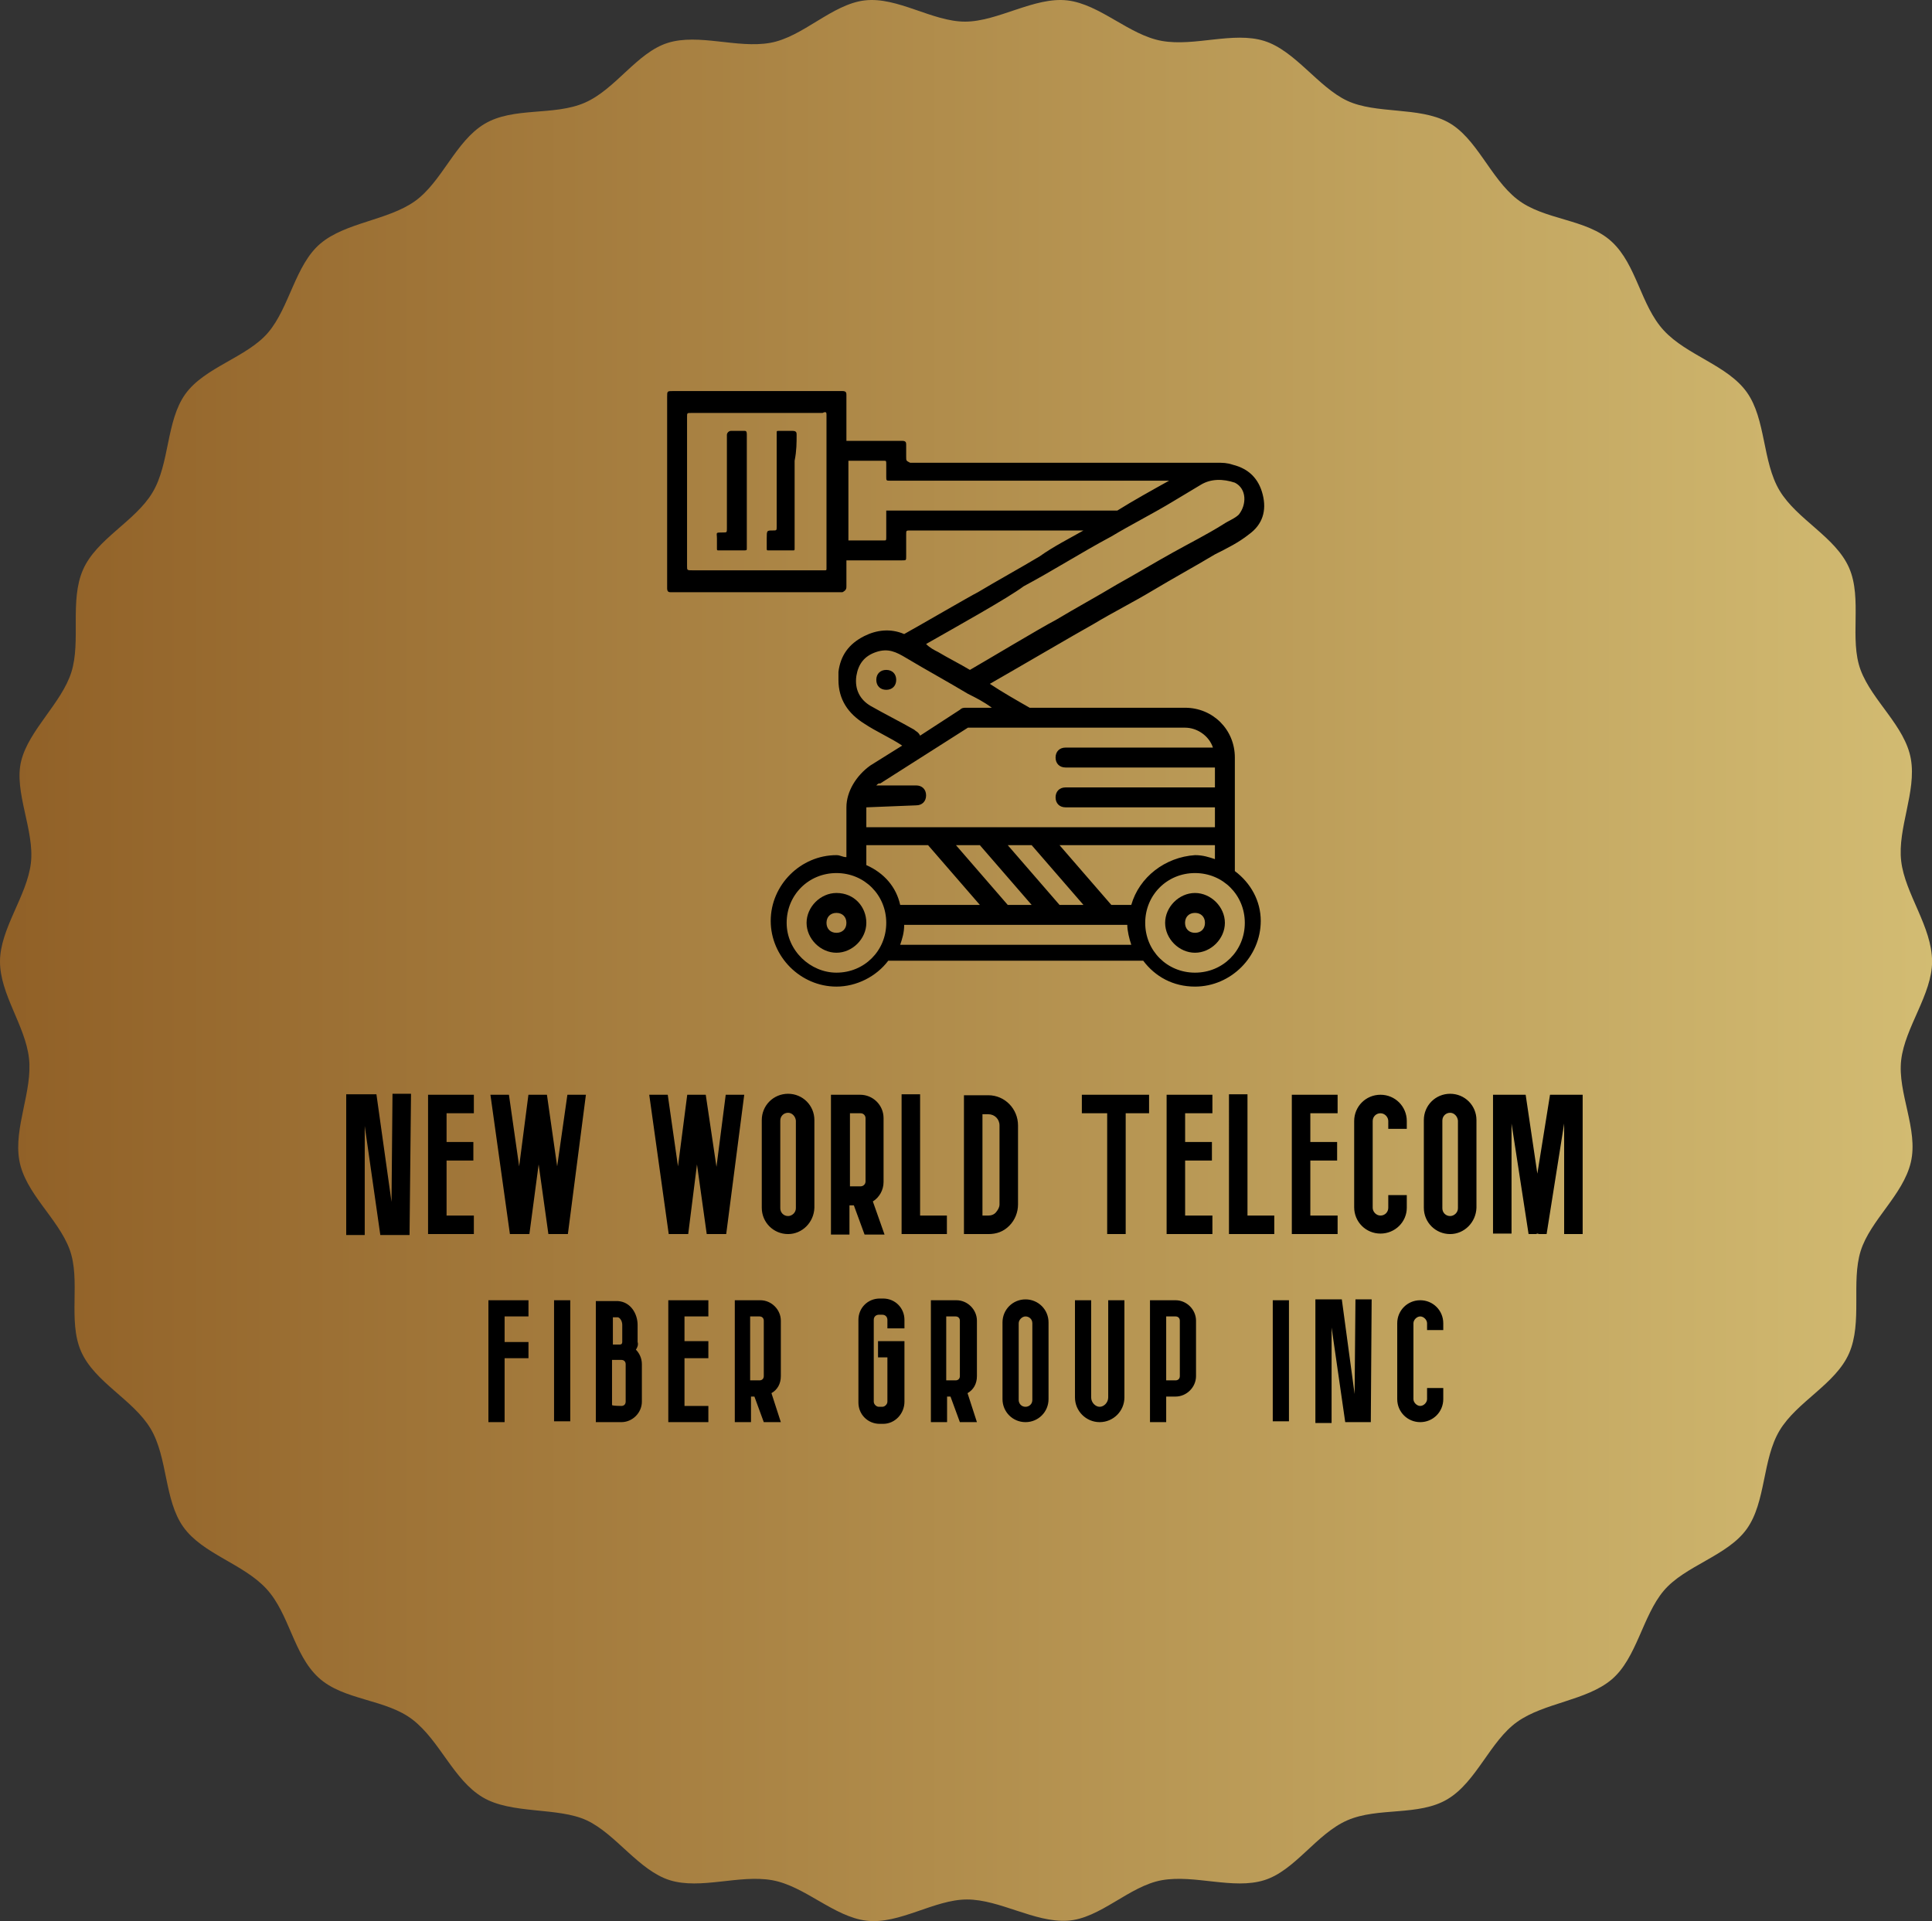 <?xml version="1.0" encoding="utf-8"?>
<!-- Generator: Adobe Illustrator 26.5.0, SVG Export Plug-In . SVG Version: 6.00 Build 0)  -->
<svg version="1.1" id="_x31_30531663" xmlns="http://www.w3.org/2000/svg" xmlns:xlink="http://www.w3.org/1999/xlink" x="0px"
	 y="0px" viewBox="0 0 312.5 310.8" style="enable-background:new 0 0 312.5 310.8;" xml:space="preserve">
<rect x="0" y="0" width="312.5" height="310.8" fill="#333333" stroke="none"/>
<style type="text/css">
	.st0{fill:url(#SVGID_1_);}
</style>
<g id="SvgjsG4210" transform="matrix(3.122,0,0,3.122,-0,0.065)">
	
		<linearGradient id="SVGID_1_" gradientUnits="userSpaceOnUse" x1="9.579" y1="72.617" x2="10.579" y2="72.617" gradientTransform="matrix(312.5 0 0 -310.757 -2993.392 22616.06)">
		<stop  offset="0" style="stop-color:#8F5E25"/>
		<stop  offset="0.5" style="stop-color:#FBF4A1"/>
		<stop  offset="1" style="stop-color:#8F5E25"/>
	</linearGradient>
	<path class="st0" d="M100.1,49.8c0,1.7-1.4,3.4-1.6,5.1s0.9,3.6,0.5,5.3s-2.1,3-2.6,4.6s0.1,3.7-0.6,5.3s-2.7,2.5-3.6,4
		s-0.7,3.7-1.7,5.1s-3.2,1.9-4.3,3.2s-1.4,3.5-2.7,4.6s-3.5,1.2-4.9,2.2s-2.1,3.1-3.6,4c-1.5,0.9-3.6,0.4-5.2,1.1
		c-1.6,0.7-2.7,2.6-4.3,3.1s-3.6-0.3-5.3,0s-3.2,2-4.9,2.1s-3.5-1.1-5.2-1.1s-3.5,1.3-5.2,1.1s-3.2-1.8-4.9-2.1s-3.7,0.5-5.3,0
		s-2.8-2.4-4.3-3.1c-1.5-0.7-3.9-0.3-5.4-1.2c-1.5-0.9-2.2-2.9-3.6-4s-3.6-1-4.9-2.2s-1.5-3.3-2.7-4.6s-3.3-1.8-4.3-3.2
		S8.7,75.5,7.8,74s-2.9-2.4-3.6-4s0-3.7-0.6-5.3S1.3,61.8,1,60.1s0.7-3.6,0.5-5.3S0,51.5,0,49.8s1.4-3.4,1.6-5.1S0.7,41,1.1,39.4
		s2.1-3,2.6-4.6s-0.1-3.7,0.6-5.3s2.7-2.5,3.6-4c0.9-1.5,0.7-3.7,1.7-5.1s3.2-1.9,4.3-3.2s1.4-3.5,2.7-4.6s3.5-1.2,4.9-2.2
		s2.1-3.1,3.6-4c1.5-0.9,3.6-0.4,5.2-1.1s2.7-2.6,4.3-3.1s3.6,0.3,5.3,0s3.2-2,4.9-2.2s3.5,1.1,5.2,1.1s3.6-1.3,5.3-1.1
		s3.2,1.8,4.9,2.1s3.7-0.5,5.3,0s2.8,2.4,4.3,3.1s3.7,0.3,5.2,1.1s2.2,2.9,3.6,4s3.6,1,4.9,2.2s1.5,3.3,2.7,4.6s3.3,1.8,4.3,3.2
		s0.8,3.6,1.7,5.1c0.9,1.5,2.9,2.4,3.6,4s0,3.7,0.6,5.3s2.3,2.9,2.6,4.6s-0.7,3.6-0.5,5.3S100.1,48,100.1,49.8L100.1,49.8z"/>
</g>
<g id="SvgjsG4211" transform="matrix(3.222,0,0,3.222,117.575,79.691)">
	<g>
		<path d="M5.5,20.1c-0.8,0-1.5,0.7-1.5,1.5c0,0.8,0.7,1.5,1.5,1.5S7,22.4,7,21.6C7,20.8,6.4,20.1,5.5,20.1z M5.5,22.1
			c-0.3,0-0.5-0.2-0.5-0.5c0-0.3,0.2-0.5,0.5-0.5c0.3,0,0.5,0.2,0.5,0.5C6,21.9,5.8,22.1,5.5,22.1z"/>
		<path d="M25.5,19v-5.7c0-1.4-1.1-2.5-2.5-2.5h-7.7c0,0,0,0-0.1,0c-0.7-0.4-1.4-0.8-2-1.2c1.4-0.8,4.3-2.5,5.2-3c1-0.6,2-1.1,3-1.7
			c1-0.6,2.1-1.2,3.1-1.8c0.6-0.3,1.2-0.6,1.7-1c0.7-0.5,0.9-1.2,0.7-2c-0.2-0.8-0.7-1.3-1.5-1.5c-0.3-0.1-0.5-0.1-0.8-0.1
			c0,0,0,0,0,0c-0.1,0-0.1,0-0.2,0c-3.3,0-11.9,0-15.2,0C9-1.6,9-1.6,9-1.8C9-2,9-2.2,9-2.4c0-0.1,0-0.2-0.2-0.2c-0.5,0-2.2,0-2.8,0
			c0-0.8,0-1.5,0-2.3C6-5,6-5.1,5.8-5.1c-2.8,0-5.7,0-8.5,0C-3-5.1-3-5.1-3-4.8c0,1.6,0,3.2,0,4.8c0,1.6,0,3.2,0,4.8
			c0,0.2,0.1,0.2,0.2,0.2c2.9,0,5.7,0,8.6,0C6,4.9,6,4.8,6,4.7c0-0.4,0-0.9,0-1.3l2.8,0C9,3.4,9,3.4,9,3.2c0-0.4,0-0.7,0-1.1
			C9,1.9,9,1.9,9.2,1.9c1.4,0,6,0,8.7,0c-0.7,0.4-1.5,0.8-2.2,1.3c-1,0.6-2.1,1.2-3.1,1.8c-0.4,0.2-2.8,1.6-3.7,2.1
			c-0.7-0.3-1.4-0.2-2,0.1C6.1,7.6,5.7,8.2,5.6,9c0,0.1,0,0.3,0,0.4c0,1,0.5,1.7,1.3,2.2c0.6,0.4,1.3,0.7,1.9,1.1l-1.6,1
			C6.5,14.2,6,15,6,15.8v2.5c-0.2,0-0.3-0.1-0.5-0.1c-1.8,0-3.3,1.5-3.3,3.3c0,1.8,1.5,3.3,3.3,3.3c1,0,2-0.5,2.6-1.3h12.8
			c0.6,0.8,1.5,1.3,2.6,1.3c1.8,0,3.3-1.5,3.3-3.3C26.8,20.5,26.3,19.6,25.5,19z M5,3.8c0,0.1,0,0.1-0.1,0.1c-0.2,0-4.6,0-6.6,0
			C-2,3.9-2,3.9-2,3.7c0-1.6,0-7,0-7.5c0-0.2,0-0.2,0.2-0.2c2.2,0,4.4,0,6.6,0C5-4.1,5-4,5-3.9C5-1.7,5,3.7,5,3.8z M8,0.9v1.3
			C8,2.4,8,2.4,7.9,2.4c0,0-1.5,0-1.8,0c0-1.3,0-2.7,0-4c0.4,0,1.6,0,1.8,0C8-1.6,8-1.6,8-1.4C8-1.2,8-1,8-0.8c0,0.2,0,0.2,0.2,0.2
			c1.8,0,12.1,0,14,0c-0.9,0.5-1.8,1-2.6,1.5L8,0.9z M14.9,4.7c1.5-0.8,2.9-1.7,4.4-2.5c1-0.6,2-1.1,3-1.7c0.5-0.3,1-0.6,1.5-0.9
			c0.5-0.3,1.1-0.3,1.7-0.1c0.6,0.3,0.6,1.1,0.2,1.6c-0.2,0.2-0.5,0.3-0.8,0.5c-0.8,0.5-1.6,0.9-2.5,1.4c-0.9,0.5-1.9,1.1-2.8,1.6
			c-1,0.6-2.1,1.2-3.1,1.8c-0.6,0.3-3.6,2.1-4.3,2.5c-0.5-0.3-1.1-0.6-1.6-0.9c-0.2-0.1-0.4-0.2-0.6-0.4C11.4,6.8,14.1,5.3,14.9,4.7
			z M7.2,10.7c-0.5-0.3-0.8-0.8-0.7-1.5c0.1-0.6,0.4-1,1-1.2c0.6-0.2,1,0,1.5,0.3c1,0.6,2.1,1.2,3.1,1.8c0.4,0.2,0.8,0.4,1.2,0.7
			h-1.3c-0.1,0-0.2,0-0.3,0.1l-2,1.3C9.6,12,9.5,12,9.4,11.9C8.7,11.5,7.9,11.1,7.2,10.7z M7,15.8C7,15.8,7,15.8,7,15.8l2.5-0.1
			c0.3,0,0.5-0.2,0.5-0.5s-0.2-0.5-0.5-0.5h-2c0.1-0.1,0.1-0.1,0.2-0.1l4.4-2.8H23c0.6,0,1.2,0.4,1.4,1H17c-0.3,0-0.5,0.2-0.5,0.5
			c0,0.3,0.2,0.5,0.5,0.5h7.5v1H17c-0.3,0-0.5,0.2-0.5,0.5c0,0.3,0.2,0.5,0.5,0.5h7.5v1H7V15.8z M14.1,17.7h1.2l2.6,3h-1.2
			L14.1,17.7z M15.3,20.7h-1.2l-2.6-3h1.2L15.3,20.7z M5.5,24.1C4.2,24.1,3,23,3,21.6c0-1.4,1.1-2.5,2.5-2.5S8,20.2,8,21.6
			C8,23,6.9,24.1,5.5,24.1z M7,18.7v-1h3.1l2.6,3h-4C8.5,19.8,7.9,19.1,7,18.7z M8.7,22.7c0.1-0.3,0.2-0.6,0.2-1h5c0,0,0,0,0,0
			c0,0,0,0,0,0h2.5c0,0,0,0,0,0c0,0,0,0,0,0h3.7c0,0.3,0.1,0.7,0.2,1H8.7z M20.3,20.7h-1l-2.6-3h7.8v0.7c-0.3-0.1-0.6-0.2-1-0.2
			C22,18.3,20.7,19.3,20.3,20.7z M23.5,24.1c-1.4,0-2.5-1.1-2.5-2.5c0-1.4,1.1-2.5,2.5-2.5c1.4,0,2.5,1.1,2.5,2.5
			C26,23,24.9,24.1,23.5,24.1z"/>
		<path d="M23.5,20.1c-0.8,0-1.5,0.7-1.5,1.5c0,0.8,0.7,1.5,1.5,1.5c0.8,0,1.5-0.7,1.5-1.5C25,20.8,24.3,20.1,23.5,20.1z M23.5,22.1
			c-0.3,0-0.5-0.2-0.5-0.5c0-0.3,0.2-0.5,0.5-0.5c0.3,0,0.5,0.2,0.5,0.5C24,21.9,23.8,22.1,23.5,22.1z"/>
		<path d="M1-2.9C1-3,1-3.1,0.9-3.1c-0.2,0-0.4,0-0.7,0C0.1-3.1,0-3,0-2.9c0,0.7,0,4.2,0,4.7c0,0.2,0,0.2-0.2,0.2
			c-0.4,0-0.3,0-0.3,0.3c0,0.2,0,0.3,0,0.5c0,0.1,0,0.1,0.1,0.1c0.4,0,0.8,0,1.2,0C1,2.9,1,2.9,1,2.8c0-0.5,0-4,0-4.4
			C1-2.1,1-2.5,1-2.9z"/>
		<path d="M3.5-2.9c0-0.1,0-0.2-0.2-0.2c-0.2,0-0.4,0-0.7,0c-0.1,0-0.1,0-0.1,0.1c0,0.7,0,4.2,0,4.7c0,0.2,0,0.2-0.2,0.2
			C2,1.9,2,1.9,2,2.3c0,0.2,0,0.3,0,0.5c0,0.1,0,0.1,0.1,0.1c0.4,0,0.8,0,1.2,0c0.1,0,0.1,0,0.1-0.1c0-0.5,0-4,0-4.4
			C3.5-2.1,3.5-2.5,3.5-2.9z"/>
		<path d="M8,8.9c-0.3,0-0.5,0.2-0.5,0.5S7.7,9.9,8,9.9c0.3,0,0.5-0.2,0.5-0.5S8.3,8.9,8,8.9z"/>
	</g>
</g>
<g id="SvgjsG4212" transform="matrix(0.788,0,0,0.788,56,168.109)">
	<path d="M9.3,33.4l0.2-22.2h3.8L13,40.2h-6L3.8,17.8v22.4H0V11.3h6.2L9.3,33.4z M26.1,24.9h-5.5v11.3h5.6V40h-9.4V11.4h9.4v3.8
		h-5.6v5.9h5.5V24.9z M45.4,11.4h3.8L45.5,40h-4l-2-14.3L37.6,40h-4l-4-28.6h3.8l2.1,14.7l1.9-14.7h3.8l2.1,14.7L45.4,11.4z
		 M77.9,11.4h3.8L78,40h-4l-2-14.3L70.2,40h-4l-4-28.6h3.8l2.1,14.7l1.9-14.7h3.8L76,26.2L77.9,11.4z M90.7,40c-3,0-5.4-2.4-5.4-5.4
		v-18c0-3,2.4-5.4,5.4-5.4c3,0,5.4,2.4,5.4,5.4v18C96,37.6,93.6,40,90.7,40z M90.7,15.1c-0.9,0-1.6,0.7-1.6,1.6v18
		c0,0.9,0.7,1.6,1.6,1.6c0.8,0,1.6-0.7,1.6-1.6v-18C92.2,15.8,91.5,15.1,90.7,15.1z M110.5,40.1h-4.1l-2.2-6h-0.9v6h-3.8V11.4h6
		c2.6,0,4.8,2.1,4.8,4.8v13.1c0,1.7-0.9,3.2-2.2,4L110.5,40.1z M103.4,15.2v15h2.2c0.5,0,1-0.4,1-1V16.2c0-0.5-0.4-1-1-1
		C105.5,15.2,103.4,15.2,103.4,15.2z M117.8,36.2h5.5V40H114V11.3h3.8C117.8,11.3,117.8,36.2,117.8,36.2z M131.8,40h-5V11.5h5
		c3.4,0,6.1,2.8,6.1,6.2v16.2c0,1.6-0.6,3.2-1.8,4.4S133.5,40,131.8,40L131.8,40z M130.6,15.4v20.8h1.2c0.6,0,1.2-0.2,1.6-0.7
		s0.7-1,0.7-1.6V17.7c0-1.3-1-2.3-2.3-2.3L130.6,15.4L130.6,15.4z M164.8,11.4v3.8h-4.8V40h-3.8V15.2H151v-3.8
		C151,11.4,164.8,11.4,164.8,11.4z M177.7,24.9h-5.5v11.3h5.6V40h-9.4V11.4h9.4v3.8h-5.6v5.9h5.5V24.9z M185,36.2h5.5V40h-9.3V11.3
		h3.8C185,11.3,185,36.2,185,36.2z M203.4,24.9h-5.5v11.3h5.6V40h-9.4V11.4h9.4v3.8h-5.6v5.9h5.5V24.9z M212.3,39.9
		c-3,0-5.4-2.4-5.4-5.4V16.8c0-3,2.4-5.4,5.4-5.4s5.4,2.4,5.4,5.4v1.6h-3.8v-1.6c0-0.8-0.7-1.6-1.6-1.6s-1.6,0.7-1.6,1.6v17.8
		c0,0.8,0.7,1.6,1.6,1.6s1.6-0.7,1.6-1.6V32h3.8v2.6C217.7,37.5,215.3,39.9,212.3,39.9z M226.6,40c-3,0-5.4-2.4-5.4-5.4v-18
		c0-3,2.4-5.4,5.4-5.4c3,0,5.4,2.4,5.4,5.4v18C231.9,37.6,229.5,40,226.6,40z M226.6,15.1c-0.9,0-1.6,0.7-1.6,1.6v18
		c0,0.9,0.7,1.6,1.6,1.6c0.8,0,1.6-0.7,1.6-1.6v-18C228.1,15.8,227.4,15.1,226.6,15.1z M247.1,11.4h6.7v28.6H250V17.3L246.4,40h-1.5
		l-0.4-0.1l-0.3,0.1h-1.5l-3.5-22.7v22.6h-3.8V11.4h6.7l2.4,16.2L247.1,11.4z"/>
</g>
<g id="SvgjsG4213" transform="matrix(1.379,0,0,1.379,79,202.472)">
	<path d="M4.7,10.6v1.9H1.9V20H0V5.7h4.7v1.9H1.9v3C1.9,10.6,4.7,10.6,4.7,10.6z M9.6,5.7v14.2H7.7V5.7C7.7,5.7,9.6,5.7,9.6,5.7z
		 M17.3,11.5c0.4,0.4,0.7,1,0.7,1.7v4.4c0,1.3-1.1,2.4-2.4,2.4h-3l0-14.2h2.6c1.5,0.1,2.3,1.5,2.3,2.8l0,2
		C17.6,10.9,17.5,11.2,17.3,11.5z M15.6,18.1c0.3,0,0.5-0.2,0.5-0.5l0-4.4c0-0.3-0.2-0.5-0.5-0.5h-1.1v5.3
		C14.6,18.1,15.6,18.1,15.6,18.1z M14.6,7.7v3.2h0.8c0.2,0,0.3-0.1,0.3-0.3l0-2c0-0.4-0.2-0.8-0.5-0.9C15.2,7.7,14.6,7.7,14.6,7.7z
		 M25.7,12.5H23v5.6h2.8V20h-4.7V5.7h4.7v1.9H23v2.9h2.8V12.5z M34.3,20h-2l-1.1-3h-0.4v3h-1.9V5.7h3c1.3,0,2.4,1.1,2.4,2.4v6.5
		c0,0.9-0.4,1.6-1.1,2L34.3,20z M30.7,7.6v7.5h1.1c0.3,0,0.5-0.2,0.5-0.5V8.1c0-0.3-0.2-0.5-0.5-0.5C31.8,7.6,30.7,7.6,30.7,7.6z
		 M46.3,20.2h-0.4c-1.4,0-2.5-1.1-2.5-2.5V8c0-1.4,1.1-2.5,2.5-2.5h0.4c1.4,0,2.5,1.1,2.5,2.5v1h-2V8c0-0.3-0.2-0.6-0.6-0.6h-0.4
		c-0.3,0-0.6,0.2-0.6,0.6v9.6c0,0.3,0.3,0.6,0.6,0.6h0.4c0.3,0,0.6-0.3,0.6-0.6v-5.2h-1.1v-1.9h3.1v7.1C48.8,19,47.7,20.2,46.3,20.2
		z M57.3,20h-2l-1.1-3h-0.4v3h-1.9V5.7h3c1.3,0,2.4,1.1,2.4,2.4v6.5c0,0.9-0.4,1.6-1.1,2L57.3,20z M53.7,7.6v7.5h1.1
		c0.3,0,0.5-0.2,0.5-0.5V8.1c0-0.3-0.2-0.5-0.5-0.5C54.8,7.6,53.7,7.6,53.7,7.6z M63,20c-1.5,0-2.7-1.2-2.7-2.7v-9
		c0-1.5,1.2-2.7,2.7-2.7c1.5,0,2.7,1.2,2.7,2.7v9C65.7,18.8,64.5,20,63,20z M63,7.6c-0.4,0-0.8,0.4-0.8,0.8v9c0,0.4,0.3,0.8,0.8,0.8
		c0.4,0,0.8-0.3,0.8-0.8v-9C63.8,7.9,63.4,7.6,63,7.6z M71.7,20c-1.6,0-2.9-1.3-2.9-2.9V5.7h1.9v11.4c0,0.6,0.5,1.1,1,1.1
		s1-0.5,1-1.1V5.7h1.9v11.4C74.6,18.7,73.3,20,71.7,20z M79.5,17v3h-1.9V5.7h3c1.3,0,2.4,1.1,2.4,2.4v6.5c0,1.3-1.1,2.4-2.4,2.4
		H79.5z M79.5,7.6v7.5h1.1c0.3,0,0.5-0.2,0.5-0.5V8.1c0-0.3-0.2-0.5-0.5-0.5C80.6,7.6,79.5,7.6,79.5,7.6z M93.9,5.7v14.2H92V5.7
		C92,5.7,93.9,5.7,93.9,5.7z M101.6,16.7l0.1-11.1h1.9l-0.1,14.4h-3L98.9,8.9v11.2H97V5.6h3.1L101.6,16.7z M109.3,20
		c-1.5,0-2.7-1.2-2.7-2.7V8.4c0-1.5,1.2-2.7,2.7-2.7s2.7,1.2,2.7,2.7v0.8h-1.9V8.4c0-0.4-0.4-0.8-0.8-0.8s-0.8,0.4-0.8,0.8v8.9
		c0,0.4,0.4,0.8,0.8,0.8s0.8-0.4,0.8-0.8V16h1.9v1.3C112,18.8,110.8,20,109.3,20z"/>
</g>
</svg>
